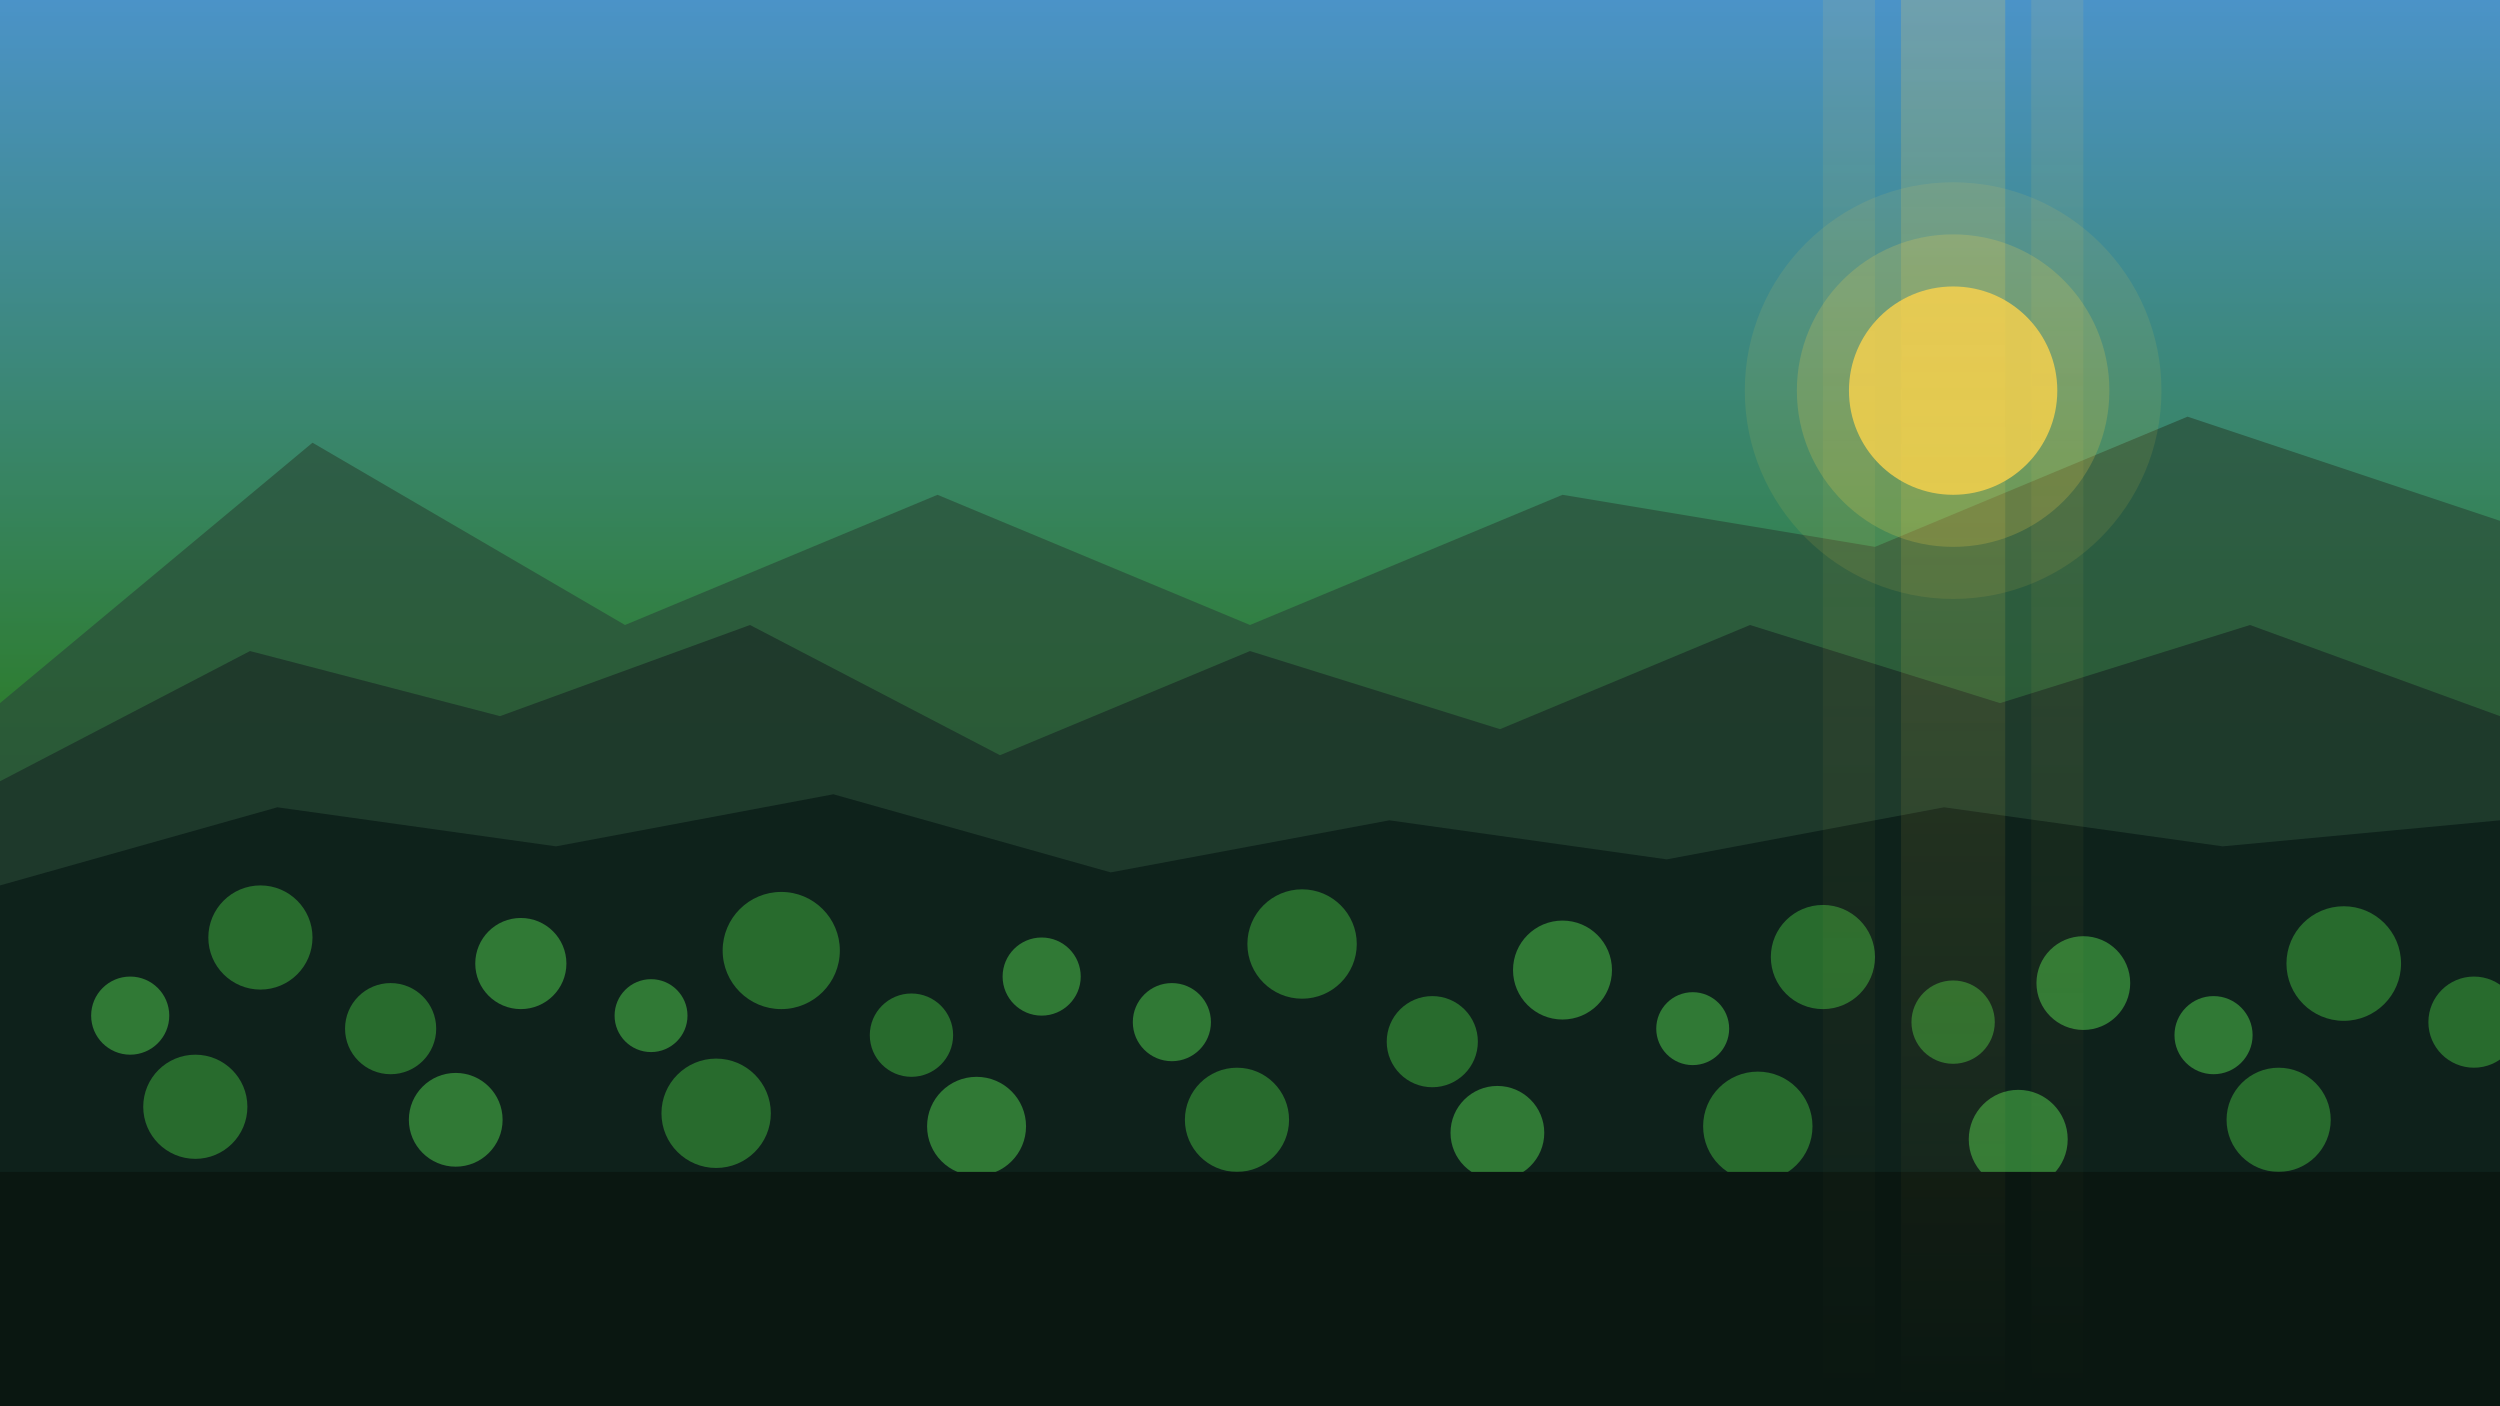 <svg width="1920" height="1080" viewBox="0 0 1920 1080" fill="none" xmlns="http://www.w3.org/2000/svg">
  <!-- Background gradient -->
  <rect width="1920" height="1080" fill="url(#bg-gradient)"/>
  
  <!-- Far mountains -->
  <path d="M0 540L240 340L480 480L720 380L960 480L1200 380L1440 420L1680 320L1920 400V1080H0V540Z" fill="#2A4D3A" opacity="0.7"/>
  
  <!-- Mid mountains -->
  <path d="M0 600L192 500L384 550L576 480L768 580L960 500L1152 560L1344 480L1536 540L1728 480L1920 550V1080H0V600Z" fill="#1C3228" opacity="0.8"/>
  
  <!-- Foreground hills -->
  <path d="M0 680L213 620L427 650L640 610L853 670L1067 630L1280 660L1493 620L1707 650L1920 630V1080H0V680Z" fill="#0D1F1A" opacity="0.9"/>
  
  <!-- Trees -->
  <g opacity="0.8">
    <!-- Row 1 -->
    <circle cx="200" cy="720" r="40" fill="#2E7D32"/>
    <circle cx="400" cy="740" r="35" fill="#388E3C"/>
    <circle cx="600" cy="730" r="45" fill="#2E7D32"/>
    <circle cx="800" cy="750" r="30" fill="#388E3C"/>
    <circle cx="1000" cy="725" r="42" fill="#2E7D32"/>
    <circle cx="1200" cy="745" r="38" fill="#388E3C"/>
    <circle cx="1400" cy="735" r="40" fill="#2E7D32"/>
    <circle cx="1600" cy="755" r="36" fill="#388E3C"/>
    <circle cx="1800" cy="740" r="44" fill="#2E7D32"/>
    
    <!-- Row 2 -->
    <circle cx="100" cy="780" r="30" fill="#388E3C"/>
    <circle cx="300" cy="790" r="35" fill="#2E7D32"/>
    <circle cx="500" cy="780" r="28" fill="#388E3C"/>
    <circle cx="700" cy="795" r="32" fill="#2E7D32"/>
    <circle cx="900" cy="785" r="30" fill="#388E3C"/>
    <circle cx="1100" cy="800" r="35" fill="#2E7D32"/>
    <circle cx="1300" cy="790" r="28" fill="#388E3C"/>
    <circle cx="1500" cy="785" r="32" fill="#2E7D32"/>
    <circle cx="1700" cy="795" r="30" fill="#388E3C"/>
    <circle cx="1900" cy="785" r="35" fill="#2E7D32"/>
    
    <!-- Row 3 -->
    <circle cx="150" cy="850" r="40" fill="#2E7D32"/>
    <circle cx="350" cy="860" r="36" fill="#388E3C"/>
    <circle cx="550" cy="855" r="42" fill="#2E7D32"/>
    <circle cx="750" cy="865" r="38" fill="#388E3C"/>
    <circle cx="950" cy="860" r="40" fill="#2E7D32"/>
    <circle cx="1150" cy="870" r="36" fill="#388E3C"/>
    <circle cx="1350" cy="865" r="42" fill="#2E7D32"/>
    <circle cx="1550" cy="875" r="38" fill="#388E3C"/>
    <circle cx="1750" cy="860" r="40" fill="#2E7D32"/>
  </g>
  
  <!-- Foreground -->
  <rect y="900" width="1920" height="180" fill="#0A1711"/>
  
  <!-- Sun -->
  <circle cx="1500" cy="300" r="80" fill="#FCD34D" opacity="0.8"/>
  <circle cx="1500" cy="300" r="120" fill="#FCD34D" opacity="0.2"/>
  <circle cx="1500" cy="300" r="160" fill="#FCD34D" opacity="0.1"/>
  
  <!-- Light rays -->
  <g opacity="0.2">
    <rect x="1460" y="0" width="80" height="1080" fill="url(#light-gradient)"/>
    <rect x="1400" y="0" width="40" height="1080" fill="url(#light-gradient)" opacity="0.5"/>
    <rect x="1560" y="0" width="40" height="1080" fill="url(#light-gradient)" opacity="0.5"/>
  </g>
  
  <!-- Definitions -->
  <defs>
    <linearGradient id="bg-gradient" x1="960" y1="0" x2="960" y2="1080" gradientUnits="userSpaceOnUse">
      <stop offset="0" stop-color="#4B93C8"/>
      <stop offset="0.5" stop-color="#2E7D32"/>
      <stop offset="1" stop-color="#1C3228"/>
    </linearGradient>
    <linearGradient id="light-gradient" x1="960" y1="0" x2="960" y2="1080" gradientUnits="userSpaceOnUse">
      <stop offset="0" stop-color="#FCD34D"/>
      <stop offset="1" stop-color="#FCD34D" stop-opacity="0"/>
    </linearGradient>
  </defs>
</svg> 